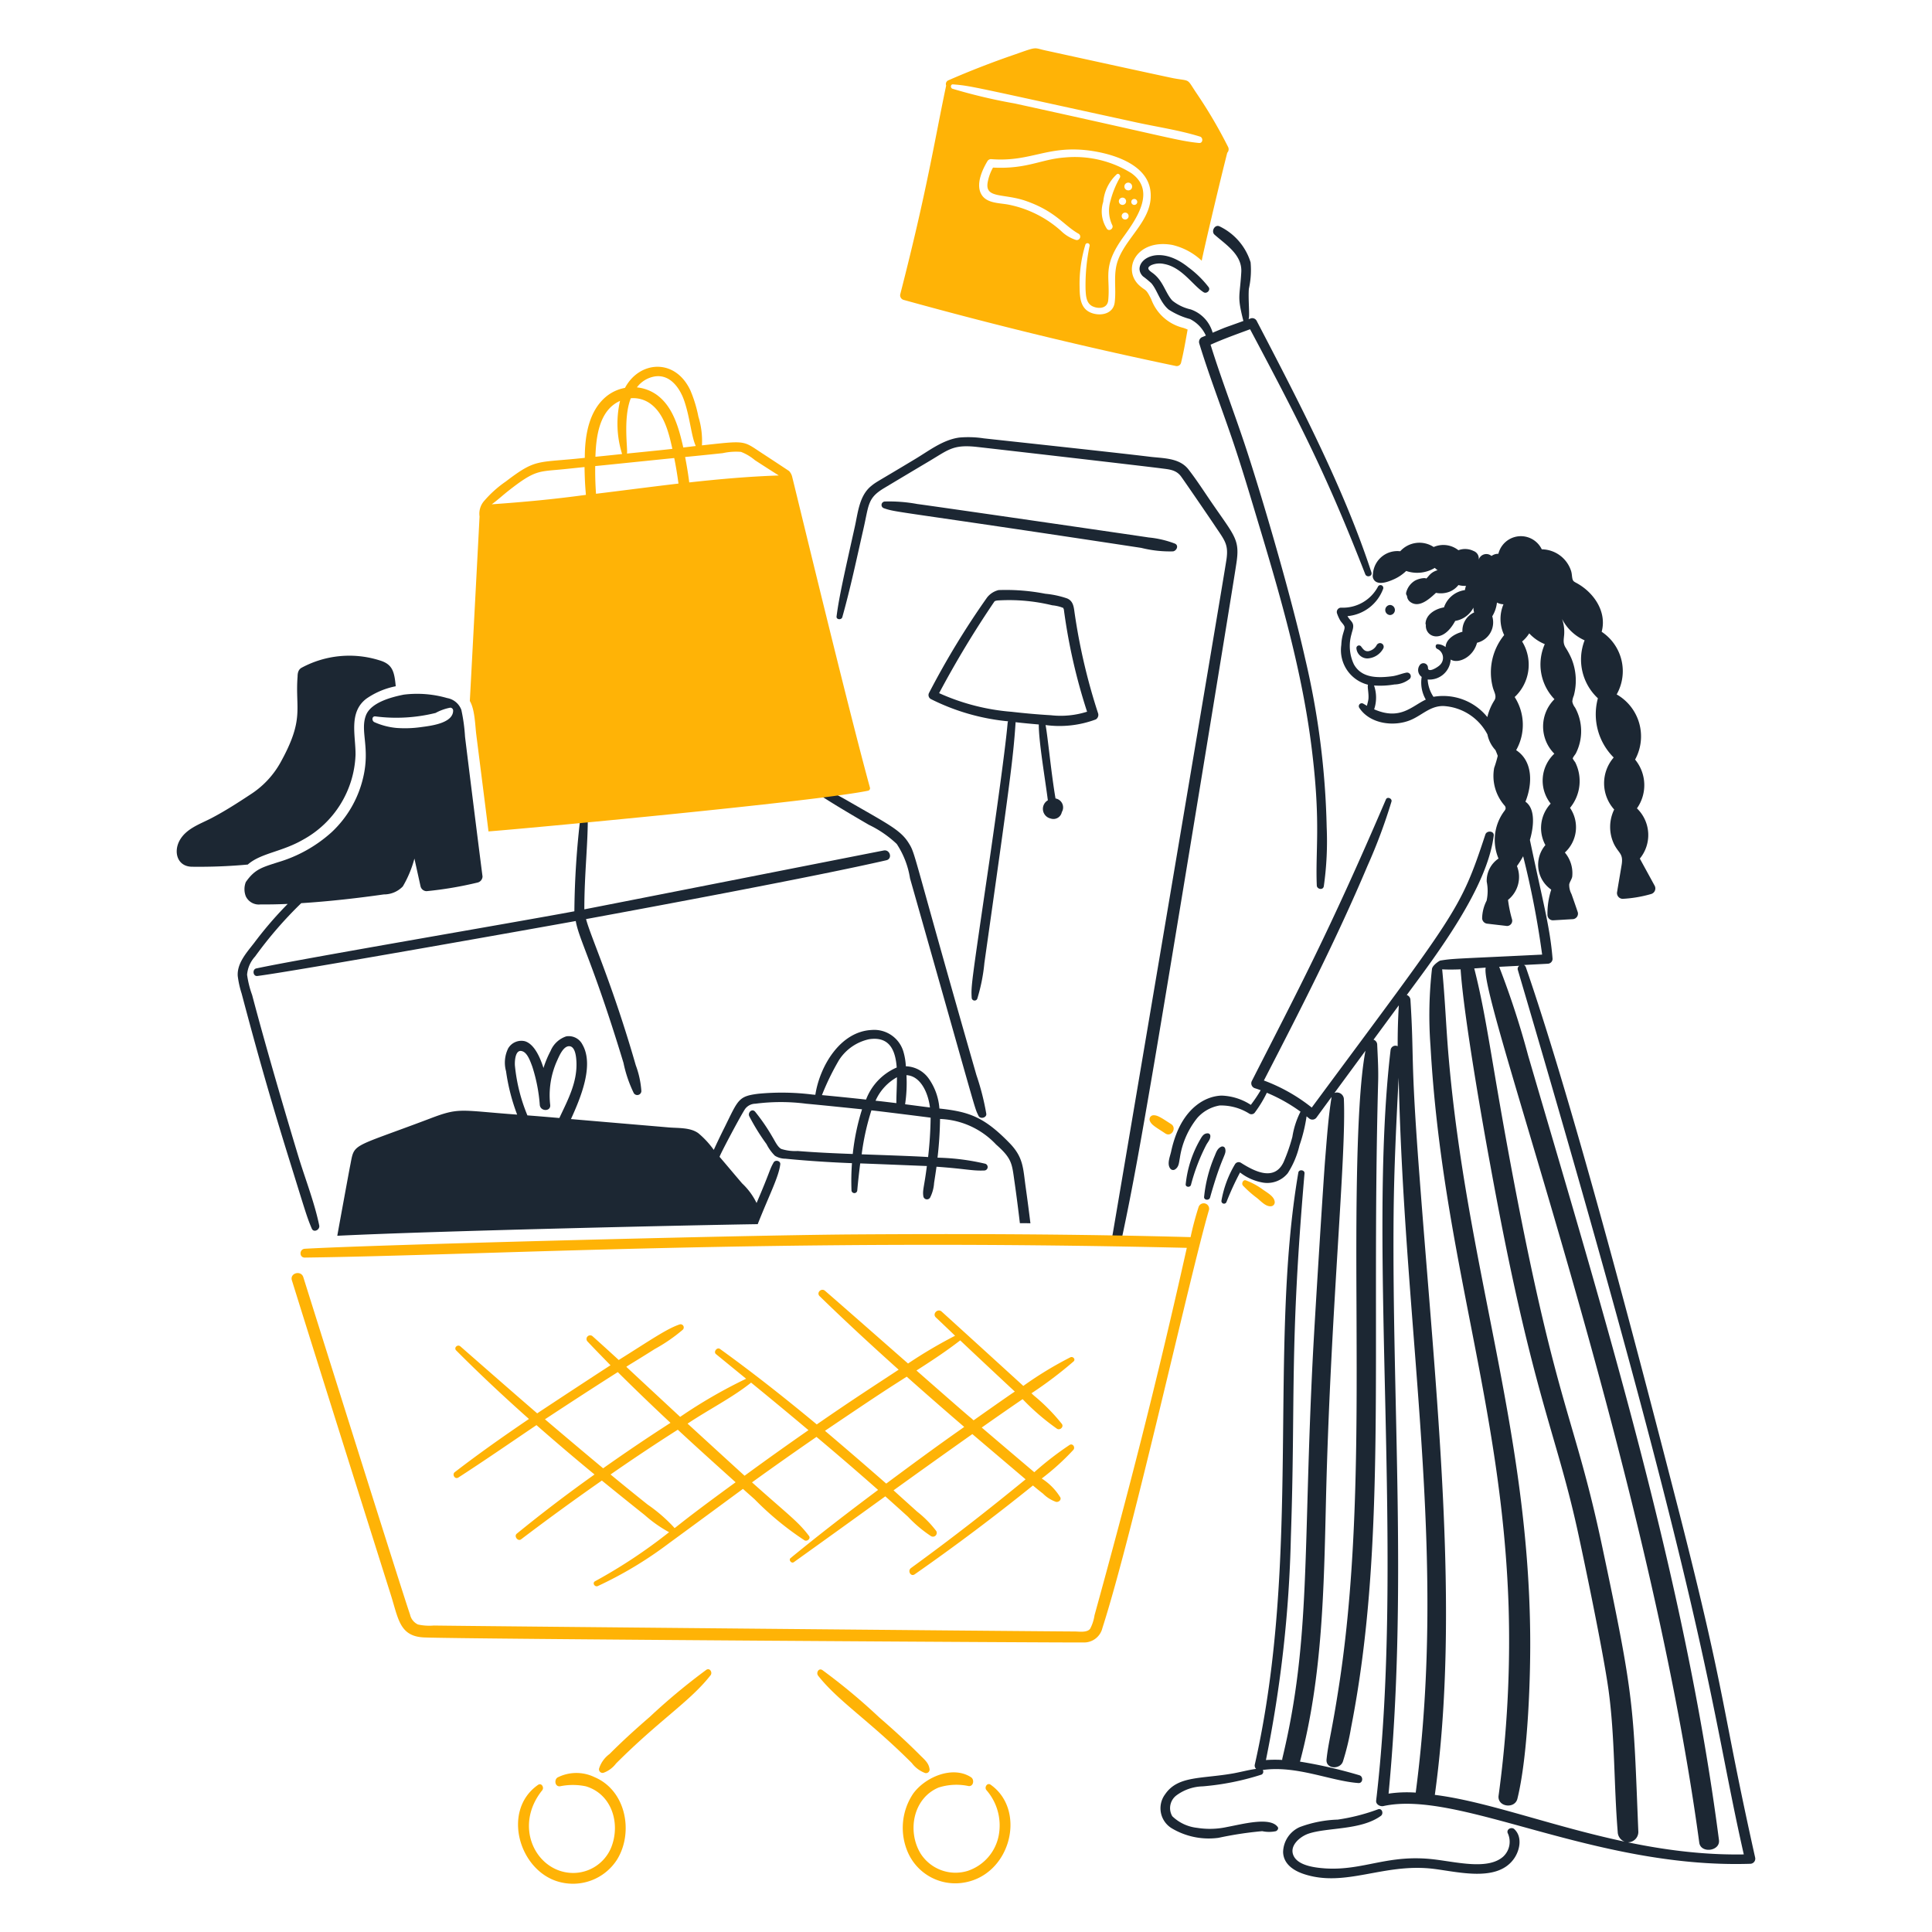 <svg viewBox="0 0 400 400" xmlns="http://www.w3.org/2000/svg" height="400" width="400"><path d="M251.12 104.434c-1.66 -2.4 -3.248 -4.908 -5.026 -7.2 -1.896 -2.488 -5.264 -2.322 -8.108 -2.678 -6.308 -0.782 -32.53 -3.6 -34.308 -3.8a21.212 21.212 0 0 0 -5.05 -0.166c-3.39 0.45 -6.282 2.726 -9.128 4.434 -8.26 4.976 -8.026 4.696 -9.152 5.616 -2.488 2.04 -2.726 5.62 -3.4 8.56 -2.136 9.612 -3.23 14.356 -3.746 18.422 -0.096 0.688 1 0.782 1.186 0.166 1.682 -5.974 2.964 -12.068 4.338 -18.114 1.21 -5.22 0.818 -6.56 4.458 -8.702q4.624 -2.772 9.294 -5.548c3.874 -2.31 4.874 -3.4 9.578 -2.916 3.462 0.38 35.304 4.054 38.338 4.458 1.588 0.214 3.034 0.26 4.078 1.612 0.57 0.75 6.238 9.042 6.97 10.148 2.11 3.164 2.932 3.916 2.49 7.066 -0.546 3.864 -23.544 139.742 -23.638 140.144 -0.284 1.258 1.66 1.8 1.944 0.546 2.324 -10.788 4.2 -21.67 6.07 -32.53 2.916 -16.762 17.046 -102.968 17.64 -107.118 0.8 -5.024 -0.18 -5.654 -4.828 -12.4Z" fill="#1c2733" stroke-width="2"></path><path d="M242.846 114.156c0.736 -0.094 1.28 -1.186 0.426 -1.6a20.504 20.504 0 0 0 -5.452 -1.28c-1.944 -0.308 -45.712 -6.662 -47.892 -6.922a31.8 31.8 0 0 0 -6.71 -0.522 0.714 0.714 0 0 0 -0.19 1.4c2.622 0.92 2.416 0.468 53.25 8.2a24.508 24.508 0 0 0 6.568 0.724Z" fill="#1c2733" stroke-width="2"></path><path d="M222.504 127.03c-0.186 -1.282 -0.238 -2.562 -1.566 -3.13a19.484 19.484 0 0 0 -4.528 -0.972 42.6 42.6 0 0 0 -9.65 -0.76 4.326 4.326 0 0 0 -2.4 1.542 168.874 168.874 0 0 0 -12 19.726 0.954 0.954 0 0 0 0.332 1.28 45.018 45.018 0 0 0 16.026 4.624c-0.286 0.57 0.46 -1.038 -3.864 28.854 -3.8 25.934 -3.816 25.954 -3.676 28.4a0.6 0.6 0 0 0 1.162 0.166 37.174 37.174 0 0 0 1.47 -7.4c5.282 -37.318 5.946 -42.2 6.45 -49.67v-0.166c1.612 0.19 3.2 0.332 4.812 0.474 -0.03 3.446 1.294 11.142 1.874 15.696a2.046 2.046 0 0 0 0.568 3.768 1.77 1.77 0 0 0 2.324 -1.326 1.884 1.884 0 0 0 -1.304 -2.822c-0.894 -5.174 -1.638 -13.138 -2.062 -15.2a21.466 21.466 0 0 0 10.4 -1.162 1.104 1.104 0 0 0 0.498 -1.2 124.014 124.014 0 0 1 -4.866 -20.722ZM217.6 148.084c-2.704 -0.16 -5.43 -0.4 -8.132 -0.712a45.094 45.094 0 0 1 -15.032 -3.864 204.662 204.662 0 0 1 11.428 -18.944c0.142 -0.214 0.64 -0.248 1.182 -0.27a37.8 37.8 0 0 1 10.814 1.028 8.35 8.35 0 0 1 1.898 0.4c0.6 0.284 0.212 -0.12 0.496 0.426a118.4 118.4 0 0 0 4.814 21.2 17.964 17.964 0 0 1 -7.468 0.736Z" fill="#1c2733" stroke-width="2"></path><path d="M166.146 162.286c3.622 2.248 3.516 2.534 13.752 8.486a22.672 22.672 0 0 1 5.762 3.96 18 18 0 0 1 2.75 7.114c14.4 50.736 13.224 47.122 14.178 49.172 0.356 0.758 1.73 0.4 1.612 -0.426a51.782 51.782 0 0 0 -2.04 -8c-13.49 -47.014 -12.532 -45.644 -14.034 -48.06 -1.662 -2.678 -4.24 -3.9 -12.732 -8.8 -2.822 -1.612 -5.714 -3.01 -8.584 -4.504a0.618 0.618 0 0 0 -0.664 1.058Z" fill="#1c2733" stroke-width="2"></path><path d="M182.956 176.084c-8.386 1.644 -58.348 11.498 -61.976 12.186 0 -7.33 0.772 -13.652 0.712 -19.276 0 -0.8 -1.352 -1.066 -1.47 -0.188a175.568 175.568 0 0 0 -1.304 19.868c-12.85 2.4 -56.856 9.886 -65.864 11.83 -0.854 0.19 -0.688 1.66 0.212 1.566 7.752 -0.982 61.03 -10.486 65.936 -11.382 0.696 3.938 3.6 8.66 9.886 29.376a26.446 26.446 0 0 0 2.134 6.26 0.85 0.85 0 0 0 1.566 -0.426 19.016 19.016 0 0 0 -1.162 -5.36c-4.9 -17.04 -9.384 -26.708 -10.29 -30.252 14.146 -2.6 47.75 -8.858 62.2 -12.186 1.294 -0.332 0.726 -2.272 -0.58 -2.016Z" fill="#1c2733" stroke-width="2"></path><path d="M156.876 253.448c2.378 -6.018 4.372 -9.822 4.67 -12.4 0.072 -0.736 -1.042 -0.972 -1.374 -0.38 -0.934 1.654 -0.628 1.658 -3.532 8.4a13.936 13.936 0 0 0 -2.988 -4.056c-1.566 -1.826 -3.106 -3.674 -4.67 -5.5 0 -0.338 4.618 -9.028 5.334 -9.982a2.696 2.696 0 0 1 2.086 -1.018 40.854 40.854 0 0 1 10.504 0c3.414 0.308 11.142 1.114 11.57 1.16a47.084 47.084 0 0 0 -1.922 9.248c-3.8 -0.142 -7.61 -0.308 -11.4 -0.618a9.44 9.44 0 0 1 -3.4 -0.426c-0.8 -0.426 -1.352 -1.73 -1.848 -2.514a39.98 39.98 0 0 0 -3.582 -5.216c-0.64 -0.71 -1.54 0.2 -1.2 0.95a44.012 44.012 0 0 0 3.58 5.784 9.244 9.244 0 0 0 1.73 2.4 4.152 4.152 0 0 0 2.182 0.618c7.4 0.732 13.976 0.924 13.774 0.924a50.49 50.49 0 0 0 -0.094 5.69 0.6 0.6 0 0 0 1.186 0c0.166 -1.872 0.378 -3.746 0.616 -5.642 3.96 0.142 13.134 0.522 13.8 0.544 -0.554 4.438 -0.958 5.026 -0.71 6.356a0.76 0.76 0 0 0 1.374 0.188 7.8 7.8 0 0 0 0.83 -3.034c0.05 -0.318 0.498 -3.242 0.498 -3.366 6.2 0.442 7.36 0.886 9.91 0.782a0.718 0.718 0 0 0 0.19 -1.4 47.294 47.294 0 0 0 -9.886 -1.256 76.826 76.826 0 0 0 0.522 -8.014 16.728 16.728 0 0 1 11.6 5.288c3.38 2.978 3.276 3.982 3.84 7.87 0.4 2.8 0.758 5.62 1.09 8.418 0.736 0 1.47 0 2.182 0.024a392.318 392.318 0 0 0 -0.972 -7.4c-0.558 -3.964 -0.442 -6.178 -3.272 -9.128 -5.37 -5.548 -8.5 -6.574 -14.6 -7.232a12.256 12.256 0 0 0 -2.182 -6.164 6.018 6.018 0 0 0 -4.766 -2.584 13.1 13.1 0 0 0 -0.474 -2.916 6.302 6.302 0 0 0 -6.6 -4.6c-6.542 0.308 -10.764 7.54 -11.664 13.42 -0.19 -0.024 -0.38 -0.024 -0.57 -0.048a51.09 51.09 0 0 0 -11.26 -0.166c-4.096 0.52 -4.116 1.18 -6.9 6.828a148.968 148.968 0 0 0 -2.3 4.79 18.452 18.452 0 0 0 -3.178 -3.438c-1.658 -1.232 -4.172 -1.044 -6.14 -1.21 -2.418 -0.212 -15.908 -1.35 -20.248 -1.73 1.988 -4.36 4.844 -11.158 2.372 -15.434a3.166 3.166 0 0 0 -3.368 -1.684 5.326 5.326 0 0 0 -3.224 3.012 21.016 21.016 0 0 0 -1.47 3.532c-0.636 -2.016 -1.846 -4.956 -3.864 -5.548a3.166 3.166 0 0 0 -3.438 1.47 6.67 6.67 0 0 0 -0.45 4.742 41.4 41.4 0 0 0 2.3 8.986c-12 -0.87 -11.848 -1.564 -18.2 0.876 -16.934 6.4 -15.352 4.834 -16.454 10.1 -0.498 2.68 -2.228 12.068 -2.584 14.108 21.048 -1.03 74.128 -2.216 87.044 -2.404Zm30.8 -30.846c2.956 0.152 4.514 3.742 4.86 6.686 -0.646 -0.068 -4.504 -0.58 -5.144 -0.664a29.634 29.634 0 0 0 0.282 -6.024Zm5 8.8a79.38 79.38 0 0 1 -0.522 8.156c-1.762 -0.16 -12.256 -0.512 -13.752 -0.57a50.964 50.964 0 0 1 2.016 -9.104c3.112 0.352 12.058 1.486 12.26 1.516Zm-7.09 -3.012c-1.446 -0.166 -2.868 -0.356 -4.314 -0.498a10.376 10.376 0 0 1 4.432 -4.86c0.002 1.94 -0.14 3.884 -0.116 5.354Zm-11.878 -8.914a9.884 9.884 0 0 1 6.236 -4.316c4.268 -0.64 5.452 2.348 5.714 5.856a11.76 11.76 0 0 0 -6.354 6.64c-3.036 -0.332 -6.07 -0.64 -9.128 -0.926a52.448 52.448 0 0 1 3.534 -7.258Zm-67.098 1.186c-0.072 -0.902 0.048 -3.676 1.66 -2.964 1 0.426 1.566 2.158 1.92 3.082a33.74 33.74 0 0 1 1.566 7.99c0.142 1.374 2.3 1.4 2.158 0a17.458 17.458 0 0 1 1.374 -9.058c0.426 -0.924 1.28 -3.128 2.56 -3.106s1.448 2.3 1.494 3.178c0.214 4.292 -1.778 7.942 -3.532 11.688 -2.2 -0.188 -4.4 -0.378 -6.616 -0.544a35.884 35.884 0 0 1 -2.582 -10.27Z" fill="#1c2733" stroke-width="2"></path><path d="M238.104 232.156c0.354 0.8 1.308 1.276 3.2 2.538 1.256 0.782 2.4 -1.186 1.16 -1.968 -1.8 -1.148 -2.746 -1.854 -3.626 -1.826a0.844 0.844 0 0 0 -0.734 1.256Z" fill="#ffb306" stroke-width="2"></path><path d="M257.356 245.48a22.516 22.516 0 0 0 2.774 2.466c0.854 0.64 1.85 1.874 2.988 1.8a0.832 0.832 0 0 0 0.782 -1.02c-0.166 -1.114 -1.684 -1.872 -2.538 -2.512a14.622 14.622 0 0 0 -3.4 -1.826c-0.582 -0.234 -1.014 0.672 -0.606 1.092Z" fill="#ffb306" stroke-width="2"></path><path d="M146.23 345.724a129.844 129.844 0 0 0 -11.712 9.744c-3 2.6 -5.494 4.854 -8.322 7.682a5.96 5.96 0 0 0 -2.158 2.988 0.74 0.74 0 0 0 0.902 0.9 5.61 5.61 0 0 0 2.6 -1.92c9.104 -9.106 15.298 -12.822 19.56 -18.256 0.482 -0.57 -0.134 -1.638 -0.87 -1.138Z" fill="#ffb306" stroke-width="2"></path><path d="M123.09 367.94a8.612 8.612 0 0 0 -7.658 0.07c-0.734 0.474 -0.544 1.92 0.498 1.826a13.14 13.14 0 0 1 5.358 0c5.432 1.614 7.25 7.8 5.216 12.756a8.52 8.52 0 0 1 -8.89 5.12c-6.972 -0.86 -11.164 -9.8 -5.358 -17.046 0.474 -0.57 -0.142 -1.636 -0.878 -1.114 -7.54 5.286 -3.936 17.782 4.338 20.058a10.832 10.832 0 0 0 12.022 -4.576c3.462 -5.54 1.954 -14.31 -4.648 -17.094Z" fill="#ffb306" stroke-width="2"></path><path d="M191.54 367.086a0.74 0.74 0 0 0 0.9 -0.902c-0.19 -1.256 -1.138 -1.968 -2 -2.844 -2.832 -2.832 -5.424 -5.188 -8.464 -7.824a123.69 123.69 0 0 0 -11.712 -9.744c-0.758 -0.498 -1.352 0.544 -0.878 1.16 4.142 5.28 10.6 9.29 19.4 18.092a6.12 6.12 0 0 0 2.754 2.062Z" fill="#ffb306" stroke-width="2"></path><path d="M205.1 369.504c-0.708 -0.5 -1.35 0.546 -0.876 1.114a11.122 11.122 0 0 1 2.584 9.2 9.628 9.628 0 0 1 -6.496 7.54 8.574 8.574 0 0 1 -9.744 -3.652c-2.776 -4.652 -1.5 -11.4 3.746 -13.61a12.116 12.116 0 0 1 6.234 -0.308c1.02 0.096 1.234 -1.328 0.498 -1.826 -3.864 -2.512 -9.578 0.024 -12 3.414a12.708 12.708 0 0 0 -1.068 12.164 10.702 10.702 0 0 0 11.074 6.306c10.136 -1.214 13.666 -14.97 6.048 -20.342Z" fill="#ffb306" stroke-width="2"></path><path d="M287.8 125.252a1.044 1.044 0 0 0 0 2.086 1.044 1.044 0 0 0 0 -2.086Z" fill="#1c2733" stroke-width="2"></path><path d="M285.712 133.146a0.8 0.8 0 0 0 -0.664 0.38 2.456 2.456 0 0 1 -1.778 1.304c-0.782 0.048 -1.09 -0.498 -1.516 -1.044a0.546 0.546 0 0 0 -0.926 0.38 2.292 2.292 0 0 0 2.3 2.158 3.954 3.954 0 0 0 3.248 -2.04 0.76 0.76 0 0 0 -0.664 -1.138Z" fill="#1c2733" stroke-width="2"></path><path d="M250.054 234.646c-0.83 -0.012 -1.186 0.616 -1.566 1.28a23.184 23.184 0 0 0 -3 9.246c-0.072 0.64 0.924 0.736 1.09 0.142a40.23 40.23 0 0 1 3.154 -8.25c0.332 -0.616 0.9 -1.186 0.854 -1.896a0.528 0.528 0 0 0 -0.532 -0.522Z" fill="#1c2733" stroke-width="2"></path><path d="M250.528 247.946c2.538 -9.032 3.464 -8.774 3.13 -10.146a0.6 0.6 0 0 0 -0.878 -0.356c-0.758 0.378 -0.972 1.114 -1.28 1.848a28.768 28.768 0 0 0 -2.2 8.488c-0.1 0.712 1.042 0.832 1.228 0.166Z" fill="#1c2733" stroke-width="2"></path><path d="M363.384 384.584c-7.07 -31.684 -5.8 -32.554 -15.6 -70.962 -7.764 -30.172 -21.59 -83.536 -31.866 -113.354a0.816 0.816 0 0 0 -0.4 -0.474c1.634 -0.096 3.27 -0.166 4.906 -0.262a1.026 1.026 0 0 0 1.02 -1.02c-0.524 -6.524 -1.95 -11.548 -4.694 -24.61 0.752 -2.53 1.246 -6.416 -0.924 -7.918 1.47 -3.652 1.588 -8.37 -1.922 -10.67a10.66 10.66 0 0 0 -0.308 -11 9.156 9.156 0 0 0 1.542 -11.5 7.052 7.052 0 0 0 1.47 -1.682 8.962 8.962 0 0 0 3.224 2.228 10.362 10.362 0 0 0 2 11.4 7.978 7.978 0 0 0 -0.024 11.286 7.646 7.646 0 0 0 -0.758 10.336 7.4 7.4 0 0 0 -1.092 8.584 6.258 6.258 0 0 0 1.21 9.222 16.064 16.064 0 0 0 -0.782 5.216 1.138 1.138 0 0 0 1.138 1.138c1.35 -0.07 2.702 -0.166 4.054 -0.236a1.146 1.146 0 0 0 1.09 -1.424 233.66 233.66 0 0 0 -1.304 -3.768 4.07 4.07 0 0 1 -0.474 -2.016c0.118 -0.546 0.498 -1.02 0.616 -1.564a6.642 6.642 0 0 0 -1.518 -5.028 7.102 7.102 0 0 0 1.068 -9.246 8.72 8.72 0 0 0 1.066 -9.46 5.654 5.654 0 0 1 -0.496 -0.734c-0.024 -0.238 0.52 -0.854 0.64 -1.092a10.156 10.156 0 0 0 -0.166 -9.484 2.904 2.904 0 0 1 -0.57 -1.232 3.8 3.8 0 0 1 0.308 -1.234 12 12 0 0 0 -0.474 -7.658 15.908 15.908 0 0 0 -1.2 -2.252c-0.642 -1.02 -0.38 -1.73 -0.31 -2.868a8.082 8.082 0 0 0 -0.45 -3.106 9.656 9.656 0 0 0 4.672 4.434 10.986 10.986 0 0 0 2.75 12 12.642 12.642 0 0 0 3.272 12.258 8.132 8.132 0 0 0 0.102 10.768 8.242 8.242 0 0 0 0 7.232c0.988 1.898 1.88 1.888 1.564 4.102 -0.308 1.896 -0.64 3.768 -0.948 5.666a1.2 1.2 0 0 0 1.138 1.494 26.2 26.2 0 0 0 5.904 -1 1.2 1.2 0 0 0 0.712 -1.732c-1.02 -1.872 -2.04 -3.722 -3.06 -5.6a7.68 7.68 0 0 0 -0.6 -10.4 8.328 8.328 0 0 0 -0.38 -10.1 10 10 0 0 0 -3.816 -13.49 9.788 9.788 0 0 0 -3.106 -12.968c1.114 -4.126 -1.59 -8.11 -5.17 -10.078 -0.52 -0.284 -0.782 -0.378 -0.9 -0.972 -0.094 -0.474 -0.094 -0.972 -0.238 -1.47a6.454 6.454 0 0 0 -6.092 -4.552 4.8 4.8 0 0 0 -8.986 0.926 2.31 2.31 0 0 0 -1.422 0.45 1.646 1.646 0 0 0 -2.656 0.8 1.64 1.64 0 0 0 -1.044 -1.826 3.96 3.96 0 0 0 -3.152 -0.166 5.012 5.012 0 0 0 -5.122 -0.664 5.362 5.362 0 0 0 -6.924 0.878 5.066 5.066 0 0 0 -5.642 4.622v0.12a1.4 1.4 0 0 0 0.57 1.54c0.972 0.64 2.654 0 3.58 -0.4a8.856 8.856 0 0 0 2.726 -1.8 7.026 7.026 0 0 0 5.926 -0.64c0.678 0.678 0.706 0.382 0.428 0.522 -1.422 0.472 -1.708 1.316 -2.228 1.706 0 -0.2 -1.306 -0.138 -2.324 0.426a4 4 0 0 0 -1.8 2.442 0.748 0.748 0 0 0 0.166 0.688 1.67 1.67 0 0 0 0.664 1.258c1.826 1.374 3.982 -0.618 5.334 -1.874a5.016 5.016 0 0 0 2.822 -0.238 4.414 4.414 0 0 0 1.826 -1.374 4.8 4.8 0 0 0 1.564 0.166 5.362 5.362 0 0 0 -0.214 0.878 5.326 5.326 0 0 0 -4.338 3.58c-1.754 0.284 -3.746 1.446 -3.818 3.342a0.47 0.47 0 0 0 0.072 0.26c-0.234 2.492 3.4 4.16 6.07 -0.8a5.186 5.186 0 0 0 3.774 -2.754 3.568 3.568 0 0 0 0.142 1 4.116 4.116 0 0 0 -2.42 4c-1.634 0.426 -3.436 1.54 -3.484 3.176a2.73 2.73 0 0 0 -1.588 -0.6c-0.6 -0.048 -0.6 0.782 -0.142 0.972a2.036 2.036 0 0 1 0.616 3.272c-0.356 0.426 -2.562 1.872 -2.538 0.6a0.938 0.938 0 0 0 -1.73 -0.474 1.734 1.734 0 0 0 0.426 2.4v0.024a7.068 7.068 0 0 0 0.854 4.672c-2.94 1.382 -5.3 4.362 -10.692 2.014a7.642 7.642 0 0 0 -0.024 -4.932 17.722 17.722 0 0 0 4.22 -0.212 5.21 5.21 0 0 0 3.176 -1.162 0.77 0.77 0 0 0 -0.734 -1.28c-0.972 0.19 -1.874 0.6 -2.868 0.734 -3.176 0.418 -6.4 0.36 -7.968 -2.466a8.848 8.848 0 0 1 -0.498 -6.234c0.144 -0.688 0.546 -1.494 0.262 -2.2 -0.228 -0.552 -0.644 -0.758 -1.09 -1.54a8.698 8.698 0 0 0 7.4 -5.692 0.584 0.584 0 0 0 -1.066 -0.45 8.216 8.216 0 0 1 -7.658 4.386 0.9 0.9 0 0 0 -0.854 1.138 8.33 8.33 0 0 0 0.664 1.494c0.214 0.38 0.8 0.902 0.9 1.328 0.126 0.664 -0.574 1.49 -0.664 3.77a7.382 7.382 0 0 0 5.524 8.226c-0.158 0.474 0.188 1.732 0.096 2.918 -0.048 0.474 -0.214 0.972 -0.308 1.446 -0.262 -0.142 -0.522 -0.308 -0.782 -0.452a0.612 0.612 0 0 0 -0.83 0.83c2.2 3.438 7.372 4.056 10.882 2.466 2.252 -1.02 3.864 -2.8 6.496 -2.8a10.96 10.96 0 0 1 9.176 5.88 6.706 6.706 0 0 0 1.66 3.248c0.166 0.38 0.332 0.784 0.474 1.186a23.972 23.972 0 0 1 -0.736 2.49 9.296 9.296 0 0 0 2.23 7.894c0.332 0.6 0 0.854 -0.332 1.328a9.972 9.972 0 0 0 -1 9.556 5.53 5.53 0 0 0 -2.442 4.788 9.6 9.6 0 0 1 -0.024 3.936 8.272 8.272 0 0 0 -0.926 3.652 1.18 1.18 0 0 0 1.116 1.114c1.35 0.166 2.678 0.308 4.03 0.474a1.088 1.088 0 0 0 1.044 -1.374 26.38 26.38 0 0 1 -0.83 -4.032 6.074 6.074 0 0 0 1.848 -7 18.588 18.588 0 0 0 1.282 -2.038 184.086 184.086 0 0 1 3.934 20.366c-18.414 0.908 -18.256 0.784 -21.076 1.232 -0.2 0.034 -1.622 0.964 -1.732 1.732a85.104 85.104 0 0 0 -0.308 15.932c2.45 43.56 14.8 74.056 16.17 116.032a237.246 237.246 0 0 1 -2.086 39.31c-0.166 2.254 3.39 2.68 3.912 0.522 2.226 -9.02 2.784 -25.812 2.632 -35.066 -0.6 -42.364 -13.162 -75.17 -16.882 -118.6 -0.522 -6.022 -0.734 -12.044 -1.328 -18.042 1.258 0.072 2.538 0.048 3.818 0 0.652 9.848 4.754 33.026 6.094 40.234 8.61 47.4 13.44 54.84 18.042 75.586 1.252 5.692 5.374 25.31 6.496 33.43 1.328 9.744 1.09 19.56 1.896 29.352a2.2 2.2 0 0 0 2.134 2.134 2.154 2.154 0 0 0 2.134 -2.134c-1.06 -26.226 -0.724 -27.308 -7.538 -59.368 -5.632 -26.504 -9.176 -27.964 -18.116 -74.732 -4.742 -24.904 -5.6 -34.046 -8.32 -44.692 0.8 -0.046 1.588 -0.118 2.37 -0.166 -1.45 6.526 33.516 102.08 44.218 181.162 0.308 2.3 4.386 1.78 4.078 -0.544 -7.044 -54.4 -23.874 -108.986 -39.5 -162.386a177.322 177.322 0 0 0 -6 -18.4l4.172 -0.212a0.74 0.74 0 0 0 -0.308 0.876c40.2 136.436 39.6 151.496 46.778 183.106 -25.454 0.418 -47.448 -10.262 -63.968 -12.328 5.292 -38.24 0.336 -81.59 -3.224 -128.742 -1.862 -24.502 -1.04 -23.44 -1.824 -35.824a1.128 1.128 0 0 0 -0.76 -1.044c6.352 -8.574 16.658 -22.232 18 -32.978 0.142 -1.02 -1.446 -1.138 -1.732 -0.238 -5.246 15.928 -5.888 15.892 -35.942 56.522a35.974 35.974 0 0 0 -9.91 -5.6c7.538 -14.6 15.054 -29.282 21.456 -44.456a112.138 112.138 0 0 0 4.956 -13.276c0.212 -0.64 -0.854 -1.114 -1.138 -0.474 -11.978 27.948 -18.342 39.768 -27.74 58.254a1.068 1.068 0 0 0 0.64 1.564c0.378 0.118 0.782 0.26 1.162 0.4a29.658 29.658 0 0 1 -2.04 3.034 11.8 11.8 0 0 0 -6.046 -1.92c-3.458 0.114 -7.316 2.55 -9.412 8.036a23.672 23.672 0 0 0 -1.044 3.558c-0.236 1.042 -0.876 2.536 -0.212 3.46a0.732 0.732 0 0 0 0.972 0.262c0.876 -0.522 0.852 -1.446 1.042 -2.372a17.296 17.296 0 0 1 3.6 -8.298 7.938 7.938 0 0 1 4.648 -2.6 11.038 11.038 0 0 1 6.164 1.708 0.878 0.878 0 0 0 1.162 -0.308 25.082 25.082 0 0 0 2.442 -4.032 34.182 34.182 0 0 1 6.97 3.912 17.516 17.516 0 0 0 -1.684 5.216 36.92 36.92 0 0 1 -1.824 5.24c-1.922 4.032 -6.046 1.898 -8.844 0.12a0.886 0.886 0 0 0 -1.21 0.308 22.2 22.2 0 0 0 -2.8 7.516 0.542 0.542 0 0 0 1.044 0.284 58.518 58.518 0 0 1 2.8 -6.094 10.676 10.676 0 0 0 4.836 2.11 5.446 5.446 0 0 0 5.05 -1.968 18.524 18.524 0 0 0 2.418 -5.738 32.856 32.856 0 0 0 1.47 -6.022c0.166 0.12 0.308 0.262 0.474 0.38a1.06 1.06 0 0 0 1.636 -0.214c1.02 -1.4 2.04 -2.8 3.06 -4.172v0.048c-0.688 4.29 -0.972 8.582 -1.328 12.898 -0.356 4.432 -2.04 31.224 -2.514 40.186 -2.102 40.83 -0.4 59.102 -6.33 83.742a2.326 2.326 0 0 0 -0.048 0.378 27 27 0 0 0 -3.366 0.024 260.768 260.768 0 0 0 5.168 -46.232c0.986 -28.868 -0.308 -38.902 2.822 -75.23 0.07 -0.734 -1.162 -0.9 -1.28 -0.166 -6.222 36.292 0.662 79.724 -9 122.506a0.936 0.936 0 0 0 0.262 0.948c-1.566 0.214 -3.13 0.64 -4.672 0.924 -6.618 1.182 -11.508 0.448 -14.154 4.316a4.848 4.848 0 0 0 1.4 7.088 14.96 14.96 0 0 0 9.65 1.946 74.15 74.15 0 0 1 9.034 -1.376 6.748 6.748 0 0 0 2.844 0c0.308 -0.142 0.616 -0.546 0.356 -0.878 -1.578 -2.14 -7.23 -0.586 -10.526 0.024a16.692 16.692 0 0 1 -6.142 0.166 8.754 8.754 0 0 1 -5.144 -2.4 3.298 3.298 0 0 1 0.878 -4.338 9.52 9.52 0 0 1 5.4 -1.85 54.132 54.132 0 0 0 12.212 -2.442 0.672 0.672 0 0 0 0.236 -0.948c7 -1 14.044 2.288 19.8 2.702 0.948 0.072 1.066 -1.352 0.212 -1.612a97 97 0 0 0 -12.304 -2.822c4.694 -17.616 4.954 -36.086 5.382 -54.2 0.94 -39.17 4.258 -71.4 3.698 -83.078a1.436 1.436 0 0 0 -1.944 -1.162c2.134 -2.916 4.292 -5.832 6.426 -8.748 -2.266 11.632 -1.884 42.416 -1.85 56.45 0.088 24.132 0.116 50.282 -3.532 74.33 -1.566 10.31 -2.3 12.33 -2.68 15.932 -0.214 2.04 2.8 2.182 3.39 0.45a50.856 50.856 0 0 0 1.684 -7c7.518 -38.36 4.118 -77.526 5.6 -133.458 0.094 -2.704 -0.072 -5.336 -0.19 -8.014a1.102 1.102 0 0 0 -0.758 -0.972c1.754 -2.372 3.484 -4.742 5.238 -7.114a127.24 127.24 0 0 0 -0.236 8.464 1.022 1.022 0 0 0 -1.47 0.784c-4.88 41.286 3 104.664 -2.988 155.4 -0.094 0.8 0.83 1.28 1.494 1.138 15.72 -3.444 43.51 12.968 75.894 11.95a1.058 1.058 0 0 0 1.078 -1.294Zm-66.6 -240.318a7.1 7.1 0 0 1 -1.2 -3.58 4.42 4.42 0 0 0 4.766 -4.15 0.47 0.47 0 0 0 0.142 0.096c1.538 0.786 4.536 -0.6 5.31 -3.556a4.34 4.34 0 0 0 3.154 -5.478 6.892 6.892 0 0 0 0.972 -2.844 3.114 3.114 0 0 0 1.352 0.354 7.766 7.766 0 0 0 0.142 6.378 12.222 12.222 0 0 0 -2.348 10.836c0.238 0.924 0.854 1.754 0.356 2.632a11.332 11.332 0 0 0 -1.494 3.508 11.754 11.754 0 0 0 -11.152 -4.196Zm-9.294 227.088c3.972 -41.532 0.674 -80.332 1.044 -120.016 0.094 -9.438 0.546 -18.826 1.044 -28.214 1.232 54.494 10.156 97.566 3.532 148.016a26.08 26.08 0 0 0 -5.62 0.214Z" fill="#1c2733" stroke-width="2"></path><path d="M313.524 378.704c-0.55 -0.518 -1.66 -0.024 -1.376 0.8a4.2 4.2 0 0 1 -0.948 4.908c-3.108 2.728 -9.33 1.162 -14.178 0.568 -9.698 -1.178 -14.654 2.37 -22.69 1.85 -1.968 -0.142 -5.454 -0.522 -6.472 -2.538 -1.068 -2.11 1.304 -4.054 3.034 -4.646 3.906 -1.328 10.838 -0.68 14.984 -3.676 0.64 -0.45 0.284 -1.658 -0.568 -1.374a40.75 40.75 0 0 1 -8.346 2.134 24.6 24.6 0 0 0 -7.848 1.54 5.786 5.786 0 0 0 -3.462 5.216c0.096 2.514 2.276 3.866 4.41 4.552 8.6 2.776 16.424 -2.374 26.744 -1.114 5.22 0.652 12.852 2.656 16.4 -1.778 1.406 -1.724 2.126 -4.746 0.316 -6.442Z" fill="#1c2733" stroke-width="2"></path><path d="M254.25 30.4a98.486 98.486 0 0 0 -6.6 -11.214c-2 -3 -1.104 -2.35 -4.576 -2.964 -2.182 -0.426 -24.35 -5.286 -26.532 -5.76 -2.6 -0.548 -1.6 -0.894 -6.258 0.758q-7.078 2.418 -13.918 5.4a0.846 0.846 0 0 0 -0.474 1.09c-2.416 11.442 -3.938 21.574 -9.492 43.17a0.988 0.988 0 0 0 0.688 1.21q27.954 7.752 56.334 13.68a0.916 0.916 0 0 0 1.09 -0.616c0.568 -2.276 0.948 -4.6 1.374 -6.924a8.346 8.346 0 0 0 -0.924 -0.356 9.432 9.432 0 0 1 -6.614 -5.926c-1.2 -2.414 -1.108 -1.58 -2.584 -2.964 -3.478 -3.4 -0.34 -9.576 6.946 -8.274a13.372 13.372 0 0 1 6.094 3.272c0.188 -1.146 3.314 -14.6 5.286 -22.358a1.056 1.056 0 0 0 0.16 -1.224ZM231.56 53.626c-1.2 2.988 -0.384 6.02 -0.782 9.034 -0.288 2.18 -2.584 2.8 -4.504 2.228 -2.538 -0.736 -2.728 -3.13 -2.752 -5.382a27.78 27.78 0 0 1 1.186 -8.82 0.454 0.454 0 0 1 0.878 0.236 39.718 39.718 0 0 0 -0.83 9.01c0.072 1.4 0.142 3.012 1.66 3.58 1.328 0.498 2.892 0.238 3.034 -1.374 0.476 -5.04 -1.4 -6.868 3.296 -13.302 2.68 -3.722 6.568 -9.388 1.47 -13a22.2 22.2 0 0 0 -13.822 -3.226c-4.858 0.354 -7.74 2.436 -14.8 2.088a9.63 9.63 0 0 0 -1.092 2.986c-0.654 3.442 3.104 2.334 7.682 3.842 6.424 2.19 8.056 5.16 11.144 6.876a0.706 0.706 0 0 1 -0.546 1.28 7.76 7.76 0 0 1 -3.106 -1.874 22.962 22.962 0 0 0 -10.812 -5.428c-2 -0.4 -4.788 -0.214 -5.8 -2.372 -0.972 -2.038 0.308 -4.86 1.374 -6.638a0.868 0.868 0 0 1 0.736 -0.426c8.224 0.664 11.61 -2.9 20.32 -1.78 4.646 0.618 11.8 2.68 12.66 8.134 0.898 5.792 -4.696 9.466 -6.594 14.328Zm2.064 -14.214a0.8 0.8 0 1 1 0.768 -0.8 0.756 0.756 0 0 1 -0.768 0.8Zm1.2 1.78a0.616 0.616 0 1 1 -0.6 0.614 0.584 0.584 0 0 1 0.596 -0.606Zm-1.156 3.558a0.716 0.716 0 1 1 -0.716 -0.732 0.704 0.704 0 0 1 0.712 0.732Zm-0.516 -3.05a0.752 0.752 0 1 1 -0.752 -0.782 0.746 0.746 0 0 1 0.748 0.782Zm-1.272 -4.956a19.264 19.264 0 0 0 -1.968 4.838 6.986 6.986 0 0 0 0.356 5c0.378 0.664 -0.546 1.4 -1.068 0.83a6.55 6.55 0 0 1 -0.782 -5.642 8.83 8.83 0 0 1 2.8 -5.692c0.42 -0.306 0.844 0.286 0.658 0.666Zm16.376 -7.136c-4.6 -0.498 -5.304 -0.984 -38.148 -8.18a113.714 113.714 0 0 1 -12.922 -3.058c-0.45 -0.166 -0.4 -0.944 0.118 -0.902 3.856 0.322 3.4 0.344 38.172 7.92 4.292 0.924 8.774 1.588 12.97 2.892 0.706 0.214 0.612 1.422 -0.194 1.32Z" fill="#ffb306" stroke-width="2"></path><path d="M180.112 163.068c-4.56 -16.6 -14.914 -59.6 -16.1 -64.348a2.682 2.682 0 0 0 -0.64 -1.2c-1.896 -1.258 -3.8 -2.514 -5.69 -3.746 -3.924 -2.58 -3.17 -2.576 -12.352 -1.566a16.954 16.954 0 0 0 -0.736 -5.95 27.038 27.038 0 0 0 -1.658 -5.43c-3.158 -6.752 -10.564 -6.116 -13.538 -0.522a8.612 8.612 0 0 0 -3.842 1.754c-3.6 2.94 -4.48 8 -4.48 12.732 -9.962 1.088 -10 0.046 -16.336 4.884a23.176 23.176 0 0 0 -4.428 3.952 4.022 4.022 0 0 0 -1.026 3.304c-0.024 0.64 -1.944 37.034 -2.014 38.2 1.076 1.8 1.098 5.216 1.35 7.064 0.238 1.922 1.874 14.748 2.514 19.94 5.818 -0.416 68.046 -6.2 78.644 -8.44a0.516 0.516 0 0 0 0.332 -0.628ZM130.6 82.456a6 6 0 0 1 4.316 1.328c2.654 2.11 3.58 5.928 4.29 9.152 -1.43 0.118 3.244 -0.294 -9.412 0.972 0.262 -0.508 -0.866 -7.254 0.806 -11.452Zm-2.228 0.546A21 21 0 0 0 128.8 94c-1.516 0.166 -5.216 0.546 -5.524 0.57 0.136 -4.532 0.924 -9.712 5.102 -11.57Zm-26.554 21.4c1.162 -0.83 2.252 -1.848 3.366 -2.726 5.68 -4.474 6.27 -4 11.476 -4.528 1.446 -0.142 2.916 -0.308 4.362 -0.45 0.058 3.668 0.242 5.074 0.284 5.76 -6.83 0.924 -12.556 1.458 -19.482 1.952ZM123.4 102.23a66.776 66.776 0 0 1 -0.166 -5.738c0.232 0 9.232 -0.944 16.36 -1.66 0.356 1.754 0.64 3.51 0.878 5.288 -5.692 0.664 -11.382 1.422 -17.072 2.11Zm12.828 -20.296a8.516 8.516 0 0 0 -4.364 -1.73 5.81 5.81 0 0 1 3.77 -2.276c3.178 -0.45 5.2 2.536 6.07 5.168 1.2 3.6 1.4 7.128 2.348 9.246 -0.854 0.096 -1.732 0.214 -2.584 0.308 -0.88 -3.84 -2.01 -8.188 -5.242 -10.716Zm6.472 17.948a77.74 77.74 0 0 0 -0.854 -5.264c2.6 -0.26 5.2 -0.52 7.8 -0.8a12.694 12.694 0 0 1 3.77 -0.26 10.112 10.112 0 0 1 2.87 1.708 379.78 379.78 0 0 0 4.954 3.176c-6.214 0.208 -12.378 0.758 -18.542 1.44Z" fill="#ffb306" stroke-width="2"></path><path d="M248.158 249.89a64.104 64.104 0 0 0 -1.662 6.244c-23.5 -0.642 -47.03 -0.718 -70.558 -0.554 -23.78 0.19 -99 2.158 -112.832 2.964 -1.162 0.072 -1.186 1.85 0 1.826 39.326 -0.538 97.086 -4.048 182.61 -2.016 -6.366 28.498 -12.2 51.016 -19.11 76.084a8.672 8.672 0 0 1 -0.902 2.774c-0.64 0.854 -2.252 0.57 -3.2 0.57 -9.864 -0.048 -127.8 -1.14 -132.678 -1.234a10.928 10.928 0 0 1 -3.294 -0.214 2.966 2.966 0 0 1 -1.638 -2.062c-1.46 -4.122 -22.03 -69.636 -22.096 -69.848 -0.474 -1.494 -2.822 -0.852 -2.37 0.64 6.022 19.348 19.748 62.8 20.508 65.2 1.552 4.946 1.816 8.51 6.828 8.748 6.914 0.33 134.66 1.114 136.542 1.042a3.902 3.902 0 0 0 3.936 -2.986c6.464 -20.114 18.232 -73.526 22.072 -86.586a1.12 1.12 0 0 0 -2.156 -0.592Z" fill="#ffb306" stroke-width="2"></path><path d="M94.924 305.892c5.432 -3.516 10.764 -7.2 16.146 -10.836a498.886 498.886 0 0 0 12.02 10.22 305.586 305.586 0 0 0 -16.098 12.258c-0.64 0.52 0.238 1.682 0.9 1.162a528.606 528.606 0 0 1 16.716 -12.164 1134.66 1134.66 0 0 0 8.89 7.16 27.186 27.186 0 0 0 5.028 3.534 107.8 107.8 0 0 1 -15.316 10.146c-0.664 0.356 -0.072 1.28 0.568 1a80.946 80.946 0 0 0 14.8 -8.914c4.814 -3.51 14.962 -11 15.246 -11.2 0.8 0.736 1.636 1.448 2.442 2.182a62.63 62.63 0 0 0 10.29 8.464c0.544 0.308 1.374 -0.356 0.924 -0.924 -2.238 -2.97 -4.164 -4.264 -11.784 -11.072 4.4 -3.178 8.868 -6.33 13.35 -9.414q6.436 5.4 12.754 10.978c-6.128 4.58 -12.278 9.308 -18.114 14.108 -0.474 0.378 0.166 1.2 0.664 0.852q9.498 -6.8 18.944 -13.632c1.566 1.4 3.13 2.8 4.672 4.2a26.848 26.848 0 0 0 4.812 4.054 0.786 0.786 0 0 0 1.068 -1.066 21.746 21.746 0 0 0 -3.936 -4c-1.4 -1.258 -4.672 -4.2 -4.908 -4.434q8.142 -5.868 16.312 -11.642c2.11 1.8 9.46 8.038 11.024 9.366 -8.076 6.6 -14.898 11.942 -23.732 18.374 -0.76 0.57 -0.048 1.85 0.758 1.304a439.4 439.4 0 0 0 24.492 -18.4c0.688 0.568 1.374 1.138 2.086 1.684a7.092 7.092 0 0 0 2.702 1.706c0.476 0.094 1.116 -0.332 0.902 -0.9a12.222 12.222 0 0 0 -3.864 -3.936 50.304 50.304 0 0 0 6.544 -5.928c0.45 -0.522 -0.12 -1.422 -0.784 -1.02a66.726 66.726 0 0 0 -7.302 5.644c-1.162 -0.972 -8.416 -7.138 -10.882 -9.248a712.738 712.738 0 0 1 8.464 -5.88 48.438 48.438 0 0 0 7.136 6.142c0.6 0.356 1.422 -0.38 1 -1a39.142 39.142 0 0 0 -5.738 -5.832c-0.2 -0.166 -0.378 -0.356 -0.568 -0.522a84.1 84.1 0 0 0 8.724 -6.6c0.474 -0.426 -0.142 -1.114 -0.664 -0.852a75.536 75.536 0 0 0 -9.744 5.926c-1.4 -1.28 -12.66 -11.546 -16.904 -15.386 -0.8 -0.736 -2 0.45 -1.21 1.2 1.328 1.256 2.656 2.514 3.984 3.8A97.508 97.508 0 0 0 188 282.302c-2.086 -1.826 -13.514 -11.88 -17.188 -15.056 -0.76 -0.664 -1.85 0.4 -1.114 1.114 5.334 5.2 10.81 10.242 16.358 15.222 -4.754 3.126 -9.754 6.34 -16.952 11.332 -6.438 -5.348 -13.112 -10.632 -20.034 -15.624 -0.616 -0.45 -1.422 0.6 -0.83 1.068l6.236 5.096a103.262 103.262 0 0 0 -13.656 7.896c-2.68 -2.49 -10.124 -9.4 -11.144 -10.362 0.2 -0.2 2.034 -1.244 5.904 -3.698a34.116 34.116 0 0 0 5.8 -4 0.658 0.658 0 0 0 -0.64 -1.092c-2.712 0.906 -6.04 3.25 -12.638 7.374 -1.778 -1.636 -3.58 -3.272 -5.382 -4.884a0.754 0.754 0 0 0 -1.066 1.068c1.564 1.658 3.154 3.272 4.742 4.906 -3.106 2 -13.2 8.632 -15.174 9.958 -5.334 -4.6 -10.622 -9.246 -15.908 -13.87 -0.6 -0.496 -1.424 0.31 -0.854 0.854 4.86 4.884 9.91 9.6 15.054 14.178 -5.2 3.534 -10.336 7.138 -15.316 10.978 -0.672 0.44 -0.052 1.64 0.726 1.132Zm44.62 10.338a32.282 32.282 0 0 0 -5.452 -4.718 547.524 547.524 0 0 1 -7.682 -6.236 411.912 411.912 0 0 1 13.918 -9.27c3.958 3.674 7.966 7.278 11.972 10.882 -13.948 10.152 -12.424 9.672 -12.756 9.342ZM198.8 277.512c2.466 2.348 10 9.388 11.31 10.6 -0.71 0.426 -8.336 5.81 -8.536 5.952 -2.028 -1.826 3.22 2.904 -11.83 -10.314 3.076 -1.97 6.158 -3.986 9.056 -6.238Zm-11.072 7.516a921.994 921.994 0 0 0 11.902 10.4c-1.378 1.016 -4.294 2.92 -16.146 11.736a1045.42 1045.42 0 0 0 -12.684 -10.93c12.21 -8.256 13.06 -8.728 16.922 -11.206Zm-32.22 1.232q5.974 4.872 11.878 9.84a638.448 638.448 0 0 0 -13.23 9.436c-1.328 -1.2 -9.2 -8.4 -11.8 -10.788 4.444 -2.968 9.306 -5.404 13.146 -8.488Zm-27.6 -2.18q5.37 5.334 10.906 10.502c-1.568 1.034 -6.346 4.052 -13.942 9.414a1539.204 1539.204 0 0 1 -12.044 -10.148c1.554 -1.018 8.078 -5.324 15.076 -9.768Z" fill="#ffb306" stroke-width="2"></path><path d="M62.726 173.856a20.914 20.914 0 0 0 10.884 -17.57c0.046 -3.982 -1.494 -8.8 2.252 -11.64a16.088 16.088 0 0 1 6.07 -2.562c-0.29 -3.112 -0.678 -4.61 -3.462 -5.4a20.8 20.8 0 0 0 -15.98 1.54c-0.416 0.216 -0.878 0.648 -0.878 1.826 -0.526 6.78 1.504 8.708 -3.532 17.8a18.6 18.6 0 0 1 -6.236 6.638c-2.584 1.708 -5.2 3.39 -7.942 4.836 -2.418 1.28 -5.382 2.182 -6.758 4.766 -1.256 2.4 -0.378 5.312 2.584 5.358a111.01 111.01 0 0 0 11.57 -0.45c2.702 -2.384 7.018 -2.598 11.428 -5.142Z" fill="#1c2733" stroke-width="2"></path><path d="M99.902 181.466c-1 -7.722 -3.4 -27.052 -3.626 -28.972a35.674 35.674 0 0 0 -0.76 -5.526 3.836 3.836 0 0 0 -2.94 -2.442 22.4 22.4 0 0 0 -8.962 -0.71c-2.716 0.532 -6.772 1.658 -7.824 4.22 -1.304 3.298 0.886 6.68 -0.6 12.946a22.412 22.412 0 0 1 -6.52 11.308 28.636 28.636 0 0 1 -11.07 6.212c-3.326 1.078 -4.838 1.422 -6.71 4.126a4.052 4.052 0 0 0 0 2.94 2.976 2.976 0 0 0 3.058 1.682c1.79 0.02 3.678 -0.018 5.618 -0.102a78.484 78.484 0 0 0 -6.946 8.07c-1.516 1.966 -3.556 4.172 -3.4 6.828a19.622 19.622 0 0 0 0.8 3.628c2.832 10.692 5.536 20.416 9.366 32.788 3.884 12.478 4.128 13.49 5.168 15.91 0.4 0.924 1.708 0.236 1.542 -0.64 -0.974 -4.696 -2.764 -9.274 -4.174 -13.822 -1.564 -5.122 -6.462 -21.536 -9.722 -33.91a20.13 20.13 0 0 1 -1.044 -4.2 6.362 6.362 0 0 1 1.66 -3.77 83.23 83.23 0 0 1 9.554 -11.04c5.82 -0.364 11.908 -1.068 17.096 -1.81a5.4 5.4 0 0 0 3.936 -1.66 23.018 23.018 0 0 0 2.4 -5.76c0.426 1.944 0.854 3.864 1.28 5.8a1.316 1.316 0 0 0 1.232 0.948 77.04 77.04 0 0 0 10.624 -1.8 1.334 1.334 0 0 0 0.964 -1.242Zm-12.778 -30.918a23.762 23.762 0 0 1 -5.026 0.166 14.494 14.494 0 0 1 -4.552 -1.184c-0.6 -0.238 -0.6 -1.282 0.166 -1.21a33.784 33.784 0 0 0 12.47 -0.71 10.366 10.366 0 0 1 3.036 -1.092 0.6 0.6 0 0 1 0.6 0.6c-0.008 2.682 -4.798 3.168 -6.694 3.43Z" fill="#1c2733" stroke-width="2"></path><path d="M283.934 118.494c-5.6 -17.126 -14.63 -34.574 -23.78 -52.112a1.034 1.034 0 0 0 -1.162 -0.474 4.4 4.4 0 0 1 -0.498 0.166c0.306 -0.462 -0.104 -4.144 0.072 -6.284a17.816 17.816 0 0 0 0.356 -5.476 12.258 12.258 0 0 0 -6.474 -7.47c-0.972 -0.4 -1.73 1.068 -1 1.732 2.324 2.062 5.738 4.148 5.548 7.728 -0.308 5.366 -0.908 4.852 0.434 10.148 -4.714 1.72 -2.766 0.924 -6.364 2.432a7.13 7.13 0 0 0 -4.55 -4.826 9.27 9.27 0 0 1 -3.8 -1.826c-1.49 -1.612 -1.88 -4.188 -4.2 -5.8 -0.76 -0.546 -1.186 -1 -0.144 -1.542a4.352 4.352 0 0 1 2.632 -0.238c3.72 0.672 6 4.498 8.2 5.858 0.616 0.378 1.47 -0.4 1.042 -1.044a21 21 0 0 0 -4.22 -4.126c-6.768 -5.462 -12.05 -0.732 -9.388 1.874a19.494 19.494 0 0 1 1.73 1.422c1.238 1.414 1.786 3.924 3.582 5.454a15.53 15.53 0 0 0 4.432 1.968 7.076 7.076 0 0 1 3.276 3.42l-0.88 0.372a1.1 1.1 0 0 0 -0.498 1.21c1.896 6.212 4.22 12.306 6.354 18.47 2.4 6.898 4.432 13.916 6.544 20.91 4.504 15.032 8.748 30.136 10.55 45.784 1.708 14.446 0.6 19.886 0.9 27.1 0.024 0.782 1.282 1.042 1.448 0.188a65.982 65.982 0 0 0 0.6 -12.234 167.102 167.102 0 0 0 -4.458 -34.922c-3.18 -14.116 -9.544 -35.554 -12.684 -44.882 -2.252 -6.71 -4.79 -13.326 -6.9 -20.106 2.656 -1.2 5.43 -2.182 8.18 -3.2 11 20.666 16.094 30.86 23.828 50.666 0.272 0.822 1.572 0.516 1.292 -0.34Z" fill="#1c2733" stroke-width="2"></path></svg>
